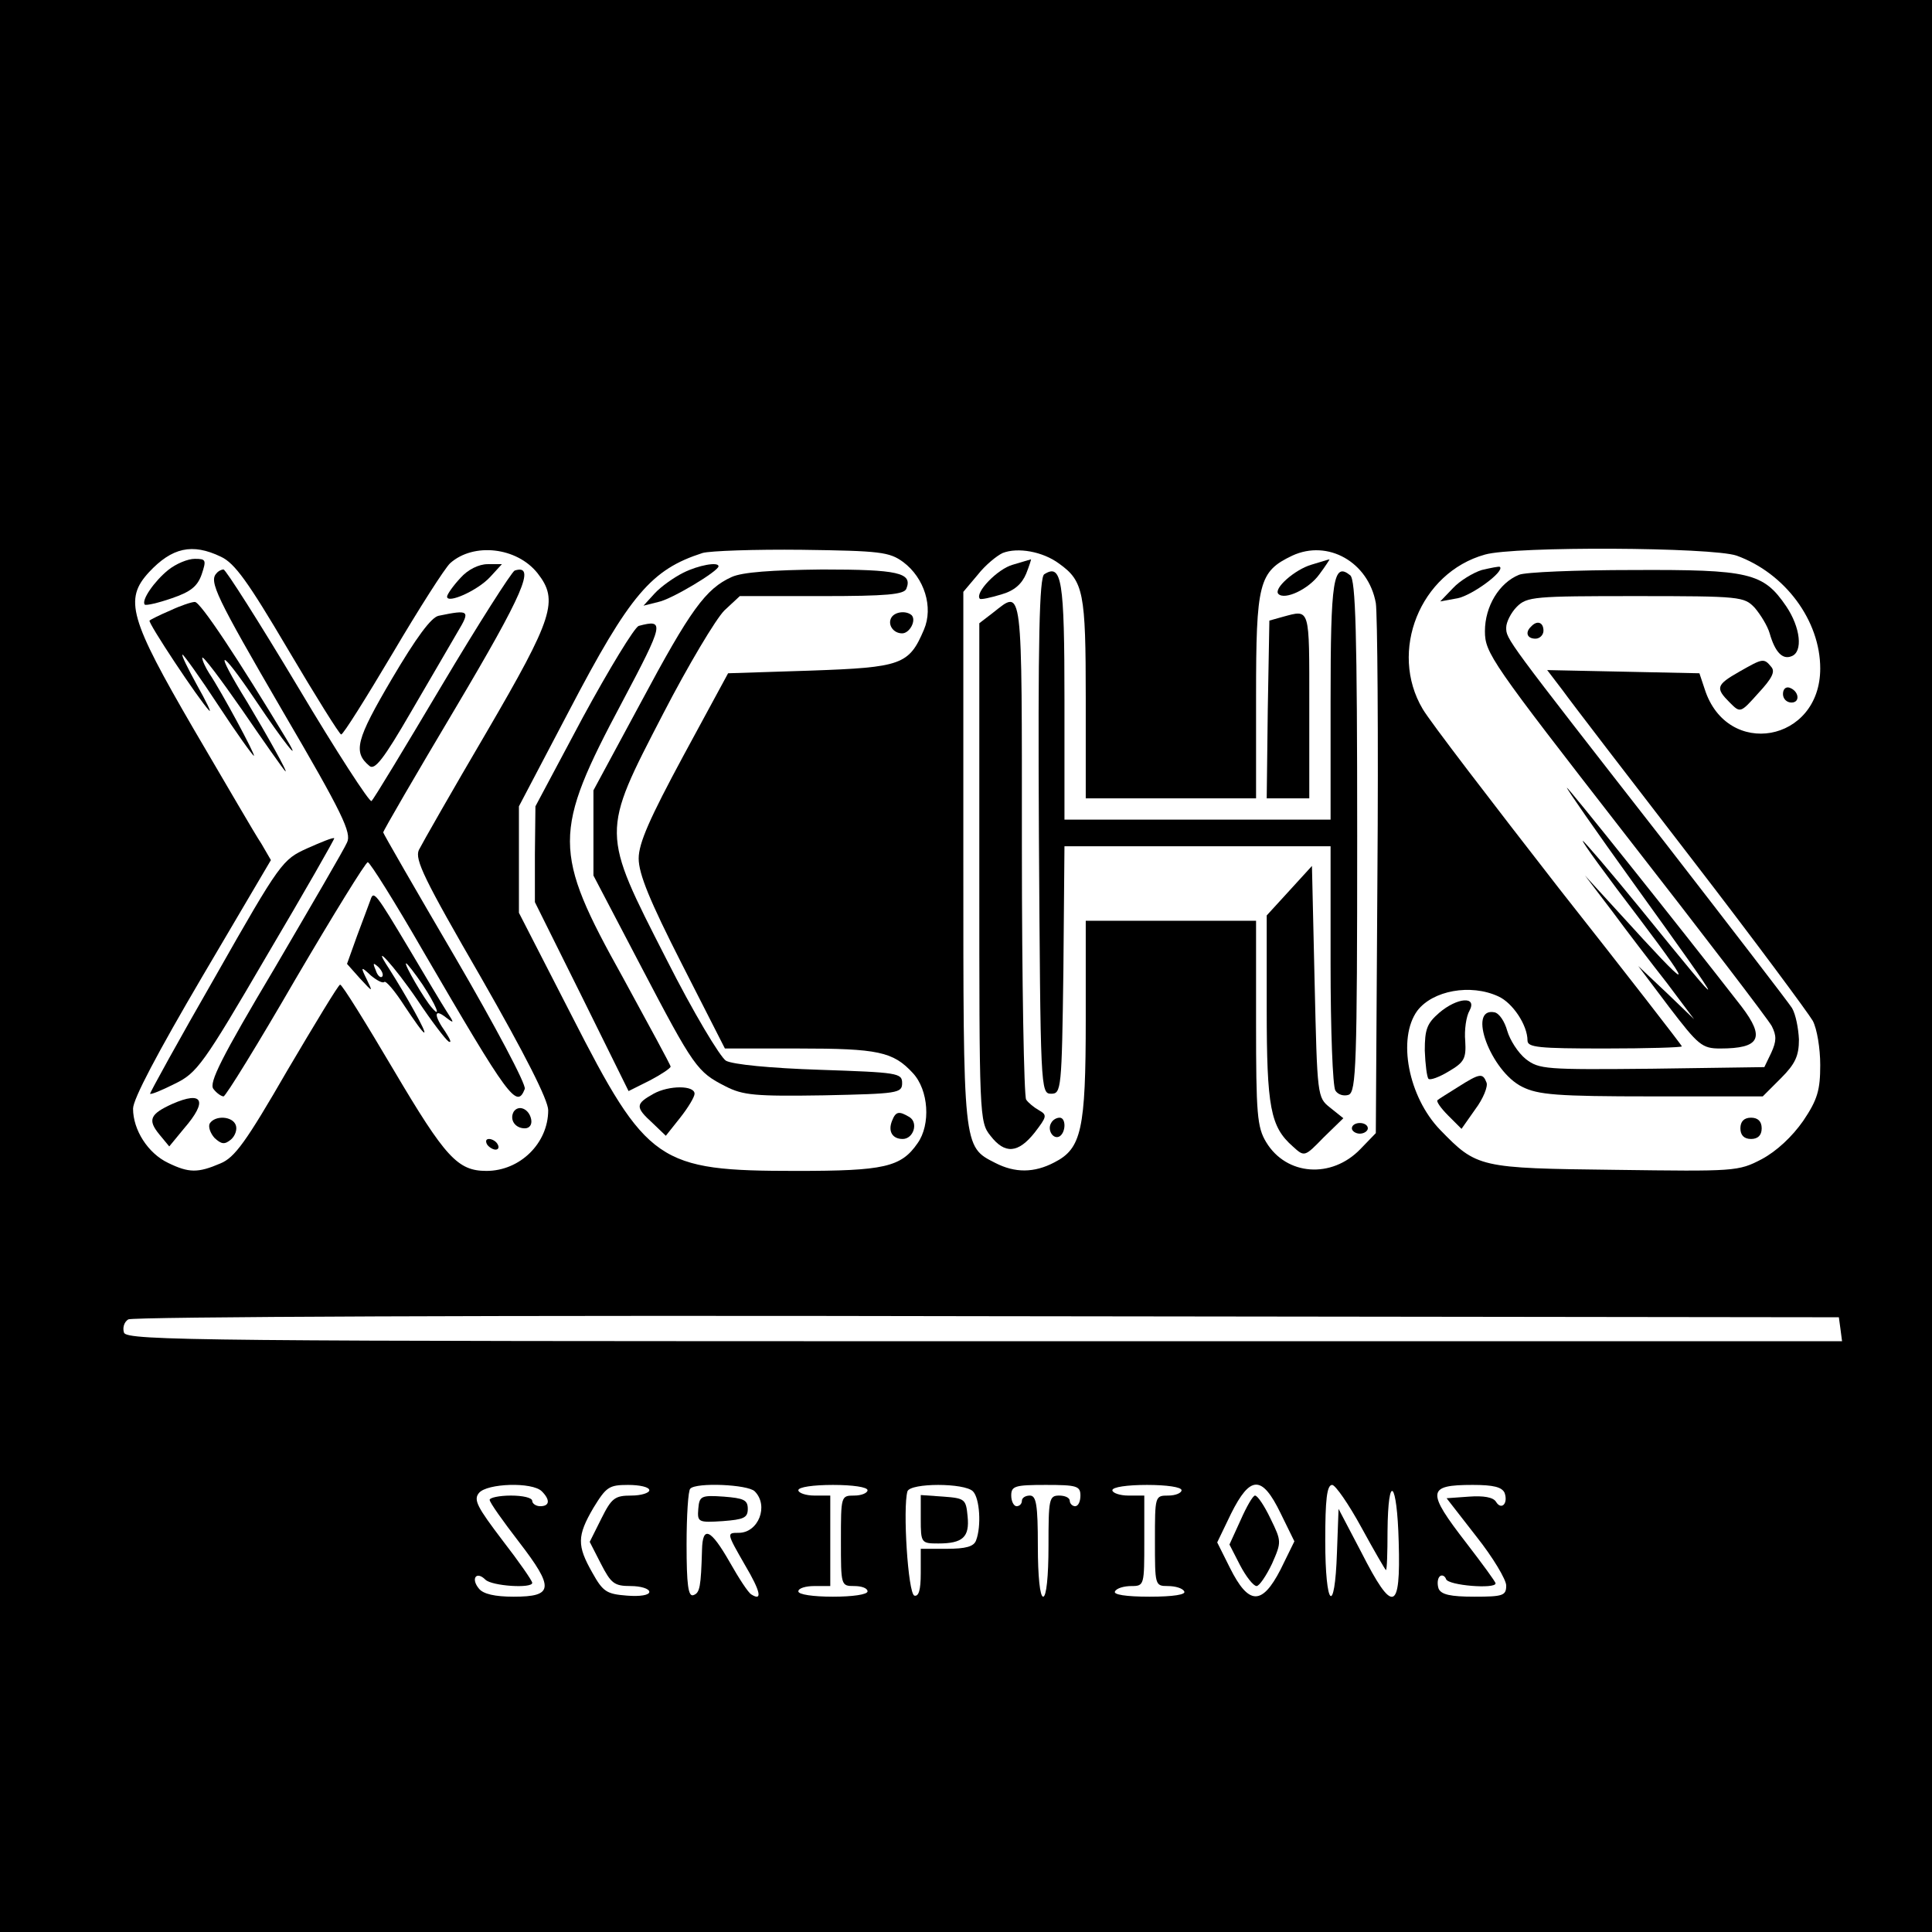 <?xml version="1.0" standalone="no"?>
<!DOCTYPE svg PUBLIC "-//W3C//DTD SVG 20010904//EN"
 "http://www.w3.org/TR/2001/REC-SVG-20010904/DTD/svg10.dtd">
<svg version="1.0" xmlns="http://www.w3.org/2000/svg"
 width="363pt" height="363pt" viewBox="0 0 363 363"
 preserveAspectRatio="xMidYMid meet">
<g transform="translate(0,363) scale(0.1,-0.1)"
fill="#000000" stroke="none">
<path d="M0 1815 l0 -1815 1815 0 1815 0 0 1815 0 1815 -1815 0 -1815 0 0
-1815z m415 769 c26 -12 51 -47 126 -174 52 -88 97 -160 100 -160 4 0 47 69
97 153 49 83 98 160 108 169 44 39 125 30 164 -19 40 -51 30 -83 -96 -299 -64
-109 -121 -209 -127 -221 -8 -18 10 -55 117 -240 83 -145 126 -230 126 -249 0
-62 -53 -114 -116 -114 -54 0 -77 25 -174 189 -52 88 -97 161 -101 161 -3 0
-47 -73 -99 -161 -78 -135 -99 -164 -126 -175 -42 -18 -59 -18 -98 1 -38 18
-66 62 -66 102 0 18 46 105 130 248 l129 219 -18 31 c-11 16 -67 113 -127 215
-121 208 -131 244 -84 295 43 46 81 55 135 29z m1282 -10 c40 -30 57 -85 39
-127 -28 -66 -42 -71 -213 -77 l-155 -5 -84 -155 c-63 -117 -84 -164 -84 -193
0 -29 21 -80 81 -198 l81 -159 138 0 c150 0 178 -6 215 -46 30 -32 34 -97 9
-132 -31 -45 -63 -52 -227 -52 -261 0 -281 14 -423 292 l-99 193 0 100 0 100
94 179 c115 220 155 266 251 297 14 4 98 7 187 6 147 -2 164 -4 190 -23z m293
-3 c46 -33 50 -54 50 -253 l0 -188 160 0 160 0 0 191 c0 214 5 235 68 265 67
31 143 -12 157 -89 3 -18 5 -249 3 -514 l-3 -482 -29 -30 c-54 -56 -139 -50
-177 13 -17 28 -19 53 -19 224 l0 192 -160 0 -160 0 0 -185 c0 -208 -8 -243
-59 -269 -38 -20 -74 -20 -111 -1 -61 31 -60 26 -60 574 l0 499 27 32 c14 18
36 36 47 41 28 11 75 3 106 -20z m1273 15 c91 -33 157 -122 157 -212 0 -139
-175 -170 -217 -39 l-10 30 -143 3 -143 3 29 -38 c15 -21 124 -163 242 -316
118 -153 220 -291 228 -305 8 -15 14 -52 14 -83 0 -47 -5 -65 -32 -105 -21
-30 -50 -57 -78 -72 -44 -23 -50 -23 -275 -20 -256 3 -260 4 -329 75 -60 62
-81 172 -43 224 29 38 100 51 152 27 27 -12 55 -54 55 -83 0 -13 21 -15 145
-15 80 0 145 2 145 4 0 2 -104 136 -231 297 -126 162 -242 313 -256 337 -64
108 -5 256 117 290 55 16 427 14 473 -2z m195 -1453 l3 -23 -1611 0 c-1468 0
-1611 1 -1617 16 -3 9 0 20 8 25 8 5 698 8 1614 6 l1600 -2 3 -22z m-2440
-305 c16 -16 15 -28 -3 -28 -8 0 -15 5 -15 10 0 6 -18 10 -40 10 -22 0 -40 -4
-40 -8 0 -5 25 -40 55 -79 67 -87 65 -103 -10 -103 -35 0 -57 5 -65 15 -16 19
-5 34 12 17 12 -12 88 -17 88 -6 0 4 -25 40 -56 80 -47 62 -55 76 -44 89 15
18 100 21 118 3z m202 2 c0 -5 -15 -10 -34 -10 -31 0 -37 -5 -56 -43 l-22 -44
21 -41 c19 -37 25 -42 56 -42 19 0 35 -5 35 -11 0 -6 -17 -9 -42 -7 -38 3 -45
7 -65 43 -29 51 -29 69 2 122 24 39 29 43 65 43 22 0 40 -4 40 -10z m198 -2
c27 -27 7 -78 -30 -78 -23 0 -23 0 12 -61 29 -49 33 -68 12 -55 -6 3 -24 31
-41 61 -36 63 -51 69 -52 23 -2 -69 -4 -81 -16 -85 -10 -4 -13 20 -13 95 0 54
3 102 7 105 11 12 108 8 121 -5z m212 2 c0 -5 -11 -10 -25 -10 -25 0 -25 -1
-25 -85 0 -84 0 -85 25 -85 14 0 25 -4 25 -10 0 -6 -28 -10 -65 -10 -37 0 -65
4 -65 10 0 6 14 10 30 10 l30 0 0 85 0 85 -30 0 c-16 0 -30 5 -30 10 0 6 28
10 65 10 37 0 65 -4 65 -10z m198 -2 c13 -13 16 -66 6 -92 -4 -12 -20 -16 -55
-16 l-49 0 0 -46 c0 -32 -4 -44 -12 -42 -12 4 -22 165 -13 196 6 16 107 16
123 0z m202 -8 c0 -11 -4 -20 -10 -20 -5 0 -10 5 -10 10 0 6 -9 10 -20 10 -19
0 -20 -7 -20 -95 0 -57 -4 -95 -10 -95 -6 0 -10 38 -10 95 0 78 -3 95 -15 95
-8 0 -15 -4 -15 -10 0 -5 -4 -10 -10 -10 -5 0 -10 9 -10 20 0 18 7 20 65 20
58 0 65 -2 65 -20z m190 10 c0 -5 -11 -10 -25 -10 -25 0 -25 -1 -25 -85 0 -83
0 -85 24 -85 14 0 28 -4 31 -10 4 -6 -20 -10 -65 -10 -45 0 -69 4 -65 10 3 6
17 10 31 10 24 0 24 2 24 85 l0 85 -30 0 c-16 0 -30 5 -30 10 0 6 28 10 65 10
37 0 65 -4 65 -10z m186 -43 l26 -53 -26 -53 c-35 -68 -60 -67 -95 3 l-24 48
26 54 c36 72 58 73 93 1z m152 -27 c24 -44 45 -80 46 -80 2 0 3 33 3 73 1 112
18 95 21 -20 4 -132 -11 -136 -70 -20 l-43 82 -3 -82 c-4 -121 -22 -103 -22
22 0 77 3 105 13 105 6 0 31 -36 55 -80z m269 65 c7 -20 -6 -33 -16 -17 -5 9
-24 12 -51 10 l-42 -3 56 -72 c31 -39 56 -81 56 -92 0 -19 -6 -21 -60 -21 -45
0 -62 4 -67 15 -3 9 -2 19 2 23 4 4 10 1 12 -5 4 -12 93 -19 93 -8 0 3 -25 37
-55 76 -75 97 -74 109 12 109 39 0 55 -4 60 -15z"/>
<path d="M316 2559 c-26 -21 -51 -57 -44 -65 3 -2 25 3 51 12 35 12 48 22 56
45 9 27 8 29 -13 29 -13 0 -35 -9 -50 -21z"/>
<path d="M865 2544 c-14 -15 -25 -31 -25 -35 0 -14 57 11 81 37 l22 24 -27 0
c-16 0 -37 -10 -51 -26z"/>
<path d="M407 2553 c-15 -15 -1 -44 124 -259 113 -193 130 -229 121 -247 -5
-12 -67 -118 -136 -236 -100 -168 -124 -216 -115 -227 6 -8 15 -14 19 -14 4 0
65 99 135 220 71 121 132 220 136 220 4 0 51 -75 104 -167 162 -278 176 -297
191 -259 3 8 -56 119 -130 246 -75 128 -136 234 -136 236 0 3 61 108 136 234
127 214 152 271 111 258 -6 -3 -68 -100 -137 -216 -69 -116 -128 -214 -132
-217 -3 -4 -66 93 -138 214 -73 122 -136 221 -140 221 -4 0 -10 -3 -13 -7z"/>
<path d="M320 2483 c-19 -8 -37 -17 -39 -19 -4 -3 92 -148 112 -169 5 -5 -5
16 -23 48 -17 31 -30 57 -27 57 2 0 33 -43 67 -95 34 -52 65 -95 67 -95 4 0
-61 121 -84 155 -7 11 -13 24 -13 29 0 6 34 -39 75 -98 41 -60 77 -111 81
-115 7 -6 -35 69 -71 129 -65 105 -54 107 16 3 51 -76 88 -123 58 -73 -91 151
-163 260 -173 259 -6 0 -27 -7 -46 -16z"/>
<path d="M824 2473 c-14 -3 -42 -41 -88 -119 -67 -114 -73 -137 -42 -163 10
-9 27 13 78 101 36 62 76 130 88 151 24 40 22 42 -36 30z"/>
<path d="M577 2036 c-46 -21 -50 -25 -172 -240 -69 -120 -124 -220 -123 -221
2 -2 23 7 47 19 41 20 53 36 172 240 71 120 128 220 127 221 -2 2 -24 -7 -51
-19z"/>
<path d="M696 1939 c-3 -8 -14 -38 -25 -67 l-19 -53 24 -27 c25 -27 25 -27 13
-2 -12 24 -11 25 8 7 11 -9 22 -15 25 -12 3 3 20 -17 38 -45 18 -27 34 -50 37
-50 5 0 -33 68 -66 120 -37 56 10 5 54 -60 26 -39 52 -73 58 -77 6 -3 3 4 -6
18 -22 31 -22 45 0 28 17 -13 17 -12 2 11 -9 14 -40 66 -69 115 -64 107 -68
113 -74 94z m22 -144 c-3 -3 -9 2 -12 12 -6 14 -5 15 5 6 7 -7 10 -15 7 -18z
m76 -15 c25 -38 36 -65 18 -44 -14 15 -54 84 -49 84 2 0 16 -18 31 -40z"/>
<path d="M324 1556 c-42 -19 -47 -30 -25 -57 l19 -23 28 34 c45 52 35 71 -22
46z"/>
<path d="M965 1541 c-8 -15 3 -31 21 -31 9 0 14 7 12 17 -4 20 -24 28 -33 14z"/>
<path d="M394 1519 c-3 -6 1 -18 9 -27 13 -12 19 -13 31 -3 8 7 12 19 9 27 -6
17 -39 19 -49 3z"/>
<path d="M915 1480 c3 -5 11 -10 16 -10 6 0 7 5 4 10 -3 6 -11 10 -16 10 -6 0
-7 -4 -4 -10z"/>
<path d="M1284 2554 c-18 -9 -42 -26 -54 -39 l-21 -23 28 7 c25 5 113 58 113
67 0 9 -38 2 -66 -12z"/>
<path d="M1375 2546 c-49 -22 -78 -62 -171 -236 l-89 -165 0 -80 0 -80 89
-170 c100 -191 106 -199 159 -226 33 -17 56 -19 185 -17 139 3 147 4 147 23 0
19 -8 20 -155 25 -93 3 -163 10 -176 17 -11 7 -61 90 -112 191 -123 241 -123
235 -6 461 47 91 99 178 115 194 l29 27 154 0 c122 0 155 3 159 14 12 30 -16
36 -158 36 -95 -1 -150 -5 -170 -14z"/>
<path d="M1675 2470 c-8 -13 3 -30 20 -30 14 0 27 24 18 34 -10 9 -31 7 -38
-4z"/>
<path d="M1200 2454 c-8 -3 -55 -80 -105 -172 l-89 -167 -1 -90 0 -90 88 -177
88 -178 40 20 c21 11 39 23 39 26 0 3 -41 78 -90 168 -132 237 -132 271 -1
517 79 149 80 156 31 143z"/>
<path d="M1228 1575 c-34 -19 -35 -25 -2 -55 l25 -24 27 34 c15 19 27 39 27
45 0 16 -48 16 -77 0z"/>
<path d="M1676 1524 c-8 -20 1 -34 20 -34 20 0 30 30 13 41 -20 12 -26 11 -33
-7z"/>
<path d="M1903 2569 c-29 -8 -72 -53 -62 -64 2 -2 20 2 40 8 25 7 39 20 47 39
6 15 10 28 9 27 -1 0 -17 -5 -34 -10z"/>
<path d="M2464 2569 c-31 -9 -72 -45 -62 -55 12 -12 57 9 77 37 12 16 20 29
19 28 -2 0 -17 -5 -34 -10z"/>
<path d="M1962 2551 c-9 -6 -12 -118 -10 -492 3 -476 3 -484 23 -484 19 0 20
8 23 233 l2 232 250 0 250 0 0 -222 c0 -123 4 -229 9 -237 5 -8 16 -11 25 -8
14 6 16 55 16 485 0 386 -3 482 -13 491 -32 26 -37 -8 -37 -236 l0 -223 -250
0 -250 0 0 224 c0 227 -5 258 -38 237z"/>
<path d="M1866 2479 l-26 -20 0 -468 c0 -459 0 -469 21 -495 27 -35 52 -33 83
6 23 30 24 33 8 42 -9 5 -20 14 -24 20 -4 6 -8 219 -8 474 0 501 2 485 -54
441z"/>
<path d="M2410 2471 l-25 -7 -3 -167 -2 -167 40 0 40 0 0 175 c0 186 2 180
-50 166z"/>
<path d="M2423 1957 l-43 -47 0 -175 c0 -186 7 -222 49 -259 22 -20 22 -20 58
17 l37 36 -25 20 c-24 19 -24 21 -29 236 l-5 218 -42 -46z"/>
<path d="M1975 1520 c-8 -13 4 -32 16 -25 12 8 12 35 0 35 -6 0 -13 -4 -16
-10z"/>
<path d="M2540 1510 c0 -5 7 -10 15 -10 8 0 15 5 15 10 0 6 -7 10 -15 10 -8 0
-15 -4 -15 -10z"/>
<path d="M2784 2559 c-16 -5 -41 -20 -54 -34 l-24 -25 33 6 c28 6 89 51 79 59
-2 1 -17 -2 -34 -6z"/>
<path d="M2854 2550 c-37 -15 -64 -59 -64 -106 0 -41 12 -58 263 -381 145
-186 269 -348 276 -361 9 -18 9 -28 -1 -50 l-13 -27 -211 -3 c-201 -2 -212 -1
-237 18 -15 12 -30 36 -35 53 -5 18 -15 33 -24 35 -52 10 -7 -111 52 -140 30
-15 65 -18 244 -18 l208 0 34 34 c27 27 34 42 34 73 -1 21 -6 47 -13 59 -7 11
-114 150 -238 310 -302 387 -299 383 -299 405 0 10 9 28 20 39 19 19 33 20
223 20 198 0 204 -1 224 -22 11 -13 24 -34 28 -48 10 -35 24 -50 41 -43 22 8
17 54 -10 94 -43 63 -69 69 -288 68 -106 0 -203 -4 -214 -9z"/>
<path d="M2877 2453 c-12 -11 -8 -23 8 -23 8 0 15 7 15 15 0 16 -12 20 -23 8z"/>
<path d="M3268 2368 c-44 -25 -45 -31 -18 -58 20 -20 20 -20 54 18 25 27 32
40 24 49 -14 17 -16 16 -60 -9z"/>
<path d="M3350 2326 c0 -9 7 -16 16 -16 17 0 14 22 -4 28 -7 2 -12 -3 -12 -12z"/>
<path d="M3071 1968 c182 -253 183 -257 11 -45 -57 70 -106 127 -108 127 -3 0
45 -66 107 -147 107 -142 98 -139 -39 12 l-64 70 51 -67 c28 -38 74 -98 103
-135 l51 -68 -52 50 -53 50 58 -77 c55 -72 62 -78 96 -78 75 0 85 20 40 79
-122 157 -325 411 -328 411 -2 0 55 -82 127 -182z"/>
<path d="M2704 1727 c-23 -20 -27 -31 -27 -71 1 -26 4 -50 7 -53 3 -3 20 3 38
14 29 17 33 24 31 57 -2 21 2 47 8 57 15 28 -23 25 -57 -4z"/>
<path d="M2740 1588 c-19 -12 -37 -23 -39 -25 -3 -2 6 -15 20 -29 l25 -25 26
37 c15 20 24 43 21 50 -7 18 -12 18 -53 -8z"/>
<path d="M3270 1510 c0 -13 7 -20 20 -20 13 0 20 7 20 20 0 13 -7 20 -20 20
-13 0 -20 -7 -20 -20z"/>
<path d="M1312 795 c-2 -25 0 -26 46 -23 39 3 47 6 47 23 0 17 -8 20 -45 23
-43 3 -46 1 -48 -23z"/>
<path d="M1730 776 c0 -45 1 -46 33 -46 46 0 59 12 55 51 -3 32 -5 34 -45 37
l-43 3 0 -45z"/>
<path d="M2331 774 l-21 -46 20 -39 c11 -21 25 -39 31 -39 5 0 18 19 29 42 18
41 18 42 -3 85 -11 23 -24 43 -29 43 -4 0 -16 -21 -27 -46z"/>
</g>
</svg>
